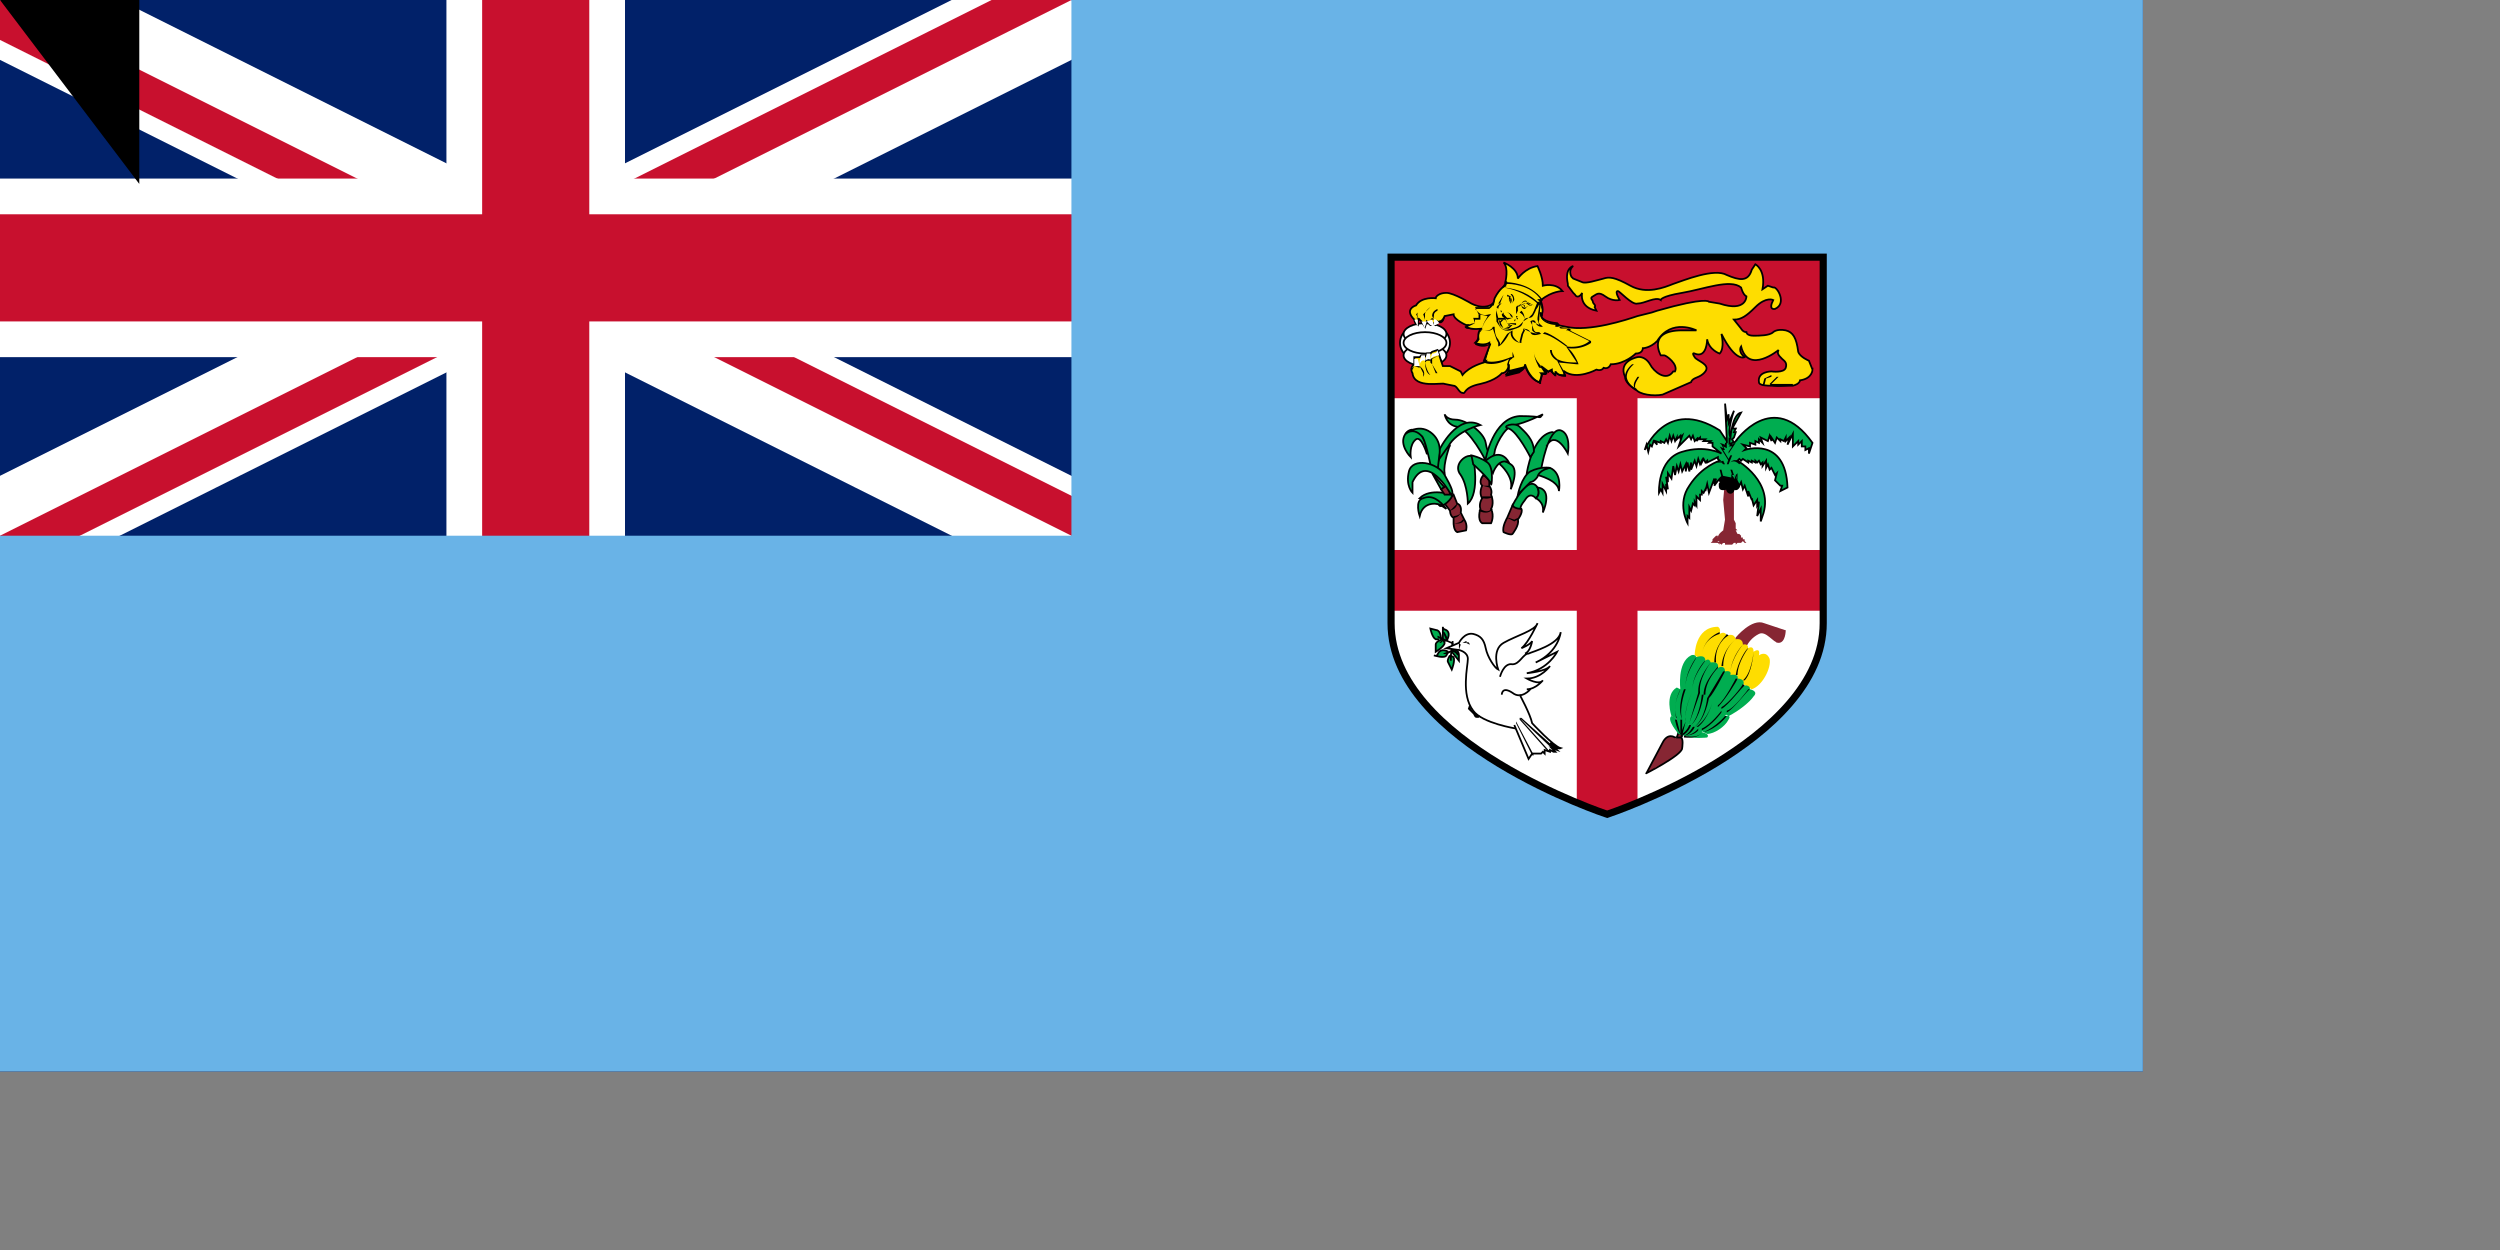 <svg xmlns="http://www.w3.org/2000/svg" width="1400" height="700"><rect width="100%" height="100%" fill="#808080" stroke="none"/><clipPath id="a"><path d="M0 0v150h700v150H600zm0 300v100h300V0h300z"/></clipPath><path fill="#012169" d="M0 0h1200v600H0z"/><path stroke="#fff" stroke-width="60" d="m0 0 600 300M0 300 600 0"/><path stroke="#c8102e" stroke-width="40" d="m0 0 600 300M0 300 600 0" clip-path="url(#a)"/><path stroke="#fff" stroke-width="100" d="M300 0v400M0 150h700"/><path stroke="#c8102e" stroke-width="60" d="M300 0v400M0 150h700"/><path fill="#69b3e7" d="M0 300h600V0h600v600H0z"/><g stroke-miterlimit="5"><path fill="#fff" d="M779 144v205c0 67 121 107 121 107s121-40 121-107V144z"/><path fill="#c8102e" d="M883 216v92H779v34h104v108l17 6 17-6V342h104v-34H917v-92z"/><path fill="#c8102e" d="M779 144h242v79H779z"/><g stroke-miterlimit="3"><g fill="#fff" stroke="#000"><ellipse cx="798" cy="192" rx="14" ry="11"/><ellipse cx="798" cy="187" rx="12" ry="6"/><ellipse cx="798" cy="199" rx="12" ry="6"/><ellipse cx="798" cy="192" rx="12" ry="6"/></g><path fill="#fedd00" stroke="#000" d="m1015 207-2-5s-5-2-6-5c-1-8-3-11-7-12-5-1-7 1-7 1-2 2-8 2-11 2-4 0-4-2-4-2-2 0-3-2-3-2l-4-5c4 0 7-2 12-7 6-6 10-4 10-4-3 6 1 5 1 5 7-3 1-13-1-12l-3-1-3 2c2-11-4-14-4-14l-2 3c-2 7-7 6-14 3-7-4-24 3-30 5-5 2-15 6-24 1s-12-5-15-4c-4 1-10 3-12 2l-5-2-1-1c-2-4 1-6 1-6s-5 1-3 10v1l3 4 1 1c1 2 3 1 4-1 0 0-2 8 8 10l-1-2c1-1-1-2-1-3s-2-2 0-3 3-3 7 0 8 2 8 2-3-5-1-5c1 0 8 8 11 7 4 0 10-4 13-2 0 0 0-2 12-4s27-8 33-3c0 0 1 4 3 5 0 0 0 9-15 4l-6-1s-1-3-29 5l-3 1-8 2c-6 2-27 9-40 6l-5-1h1l-1-1c-11-1-9-6-9-6v2c2-3 0-8 0-8l-1-1h1c6-5 12-5 12-5-4-5-11-3-11-3 0-5-3-11-3-11-7 1-11 7-11 7 0-6-8-9-8-9 3 3 1 11 1 11h1-1v2s-3 1-6 7l-1 4v-1s-4 4-12 0c0 0-10-6-14-6s-6 2-6 3c0 0-8-1-11 4 0 0-7 2-1 8 0 0 0 2 2 3 0 0 0-5 1-3l1 1 2 3 1-3 2 2 2-1 1 1 2-2c2 0 3-3 3-3l5-1c0 3 7 6 7 6h1l-1 1c3 2 9 1 9 1-3 1-2 6-2 6l-2 2c5 2 8 0 8 0v2l-3 8h1l-1 1s-8 2-12 7l-1-2-6-3h-4l-2-6-1-3-3 1-1 1h-2l-1 2v-1h-2l-1 1h-3v4c-3 2-1 5-1 5 1 9 17 5 18 6l5 1c2 0 3 4 5 4 2 1 0-3 10-5 9-2 12-6 12-6 3 0 4-4 4-5v2c0 3-2 4-2 4l8-2c3-1 3-4 3-4 3 9 8 10 8 10 2-4 1-5 1-5h3c0-2-2-3-3-4l4 3 2-1c0 2 2 3 2 3v-2c2 3 5 2 5 2v-2c7 5 18-1 18-1 3 1 4-1 4-1 3 1 4-2 4-2 8 0 14-6 14-6 4 0 4-3 4-3s4 0 8-4c8-13 22-6 22-6h-8c-20 0-12 14-12 14h2c1 0 8 5 6 9h-1c-4 6-11 0-13-4-3-5-7-4-7-4s-11 2-7 11c0 2 2 5 6 7 2 3 10 4 15 3l16-7c1-3 5-2 8-6s-5-6-6-8c-2-3 0-2 0-2 7 3 7-8 7-8 1 6 7 8 7 8 3-3 1-11 1-11 8 16 13 13 13 13-4-3-2-6-2-6 4 16 21 2 21 2-1 2 0 3 2 5 1 1 3 2 2 5s-8 2-8 2-8 0-7 6c0 2 5 2 7 2h12c4-1 4-3 4-3 7-1 7-6 7-6z"/><path d="m792 179 1-1 2 1s-2-2-1-4l2-2-2 2-1 1 1 2h-1l-1 1zm212 36h-12l4-4h-1l-4 4c1 3 11 1 13 1zm-88 3c-1-2 0-4 2-7h-1c-2 3-3 5-1 7z"/><path d="M910 211c0 3 2 5 6 8v-1c-3-2-5-5-5-7 0-4 4-7 4-7h-1s-4 3-4 7zm78 1-1 4h1l1-4 3-1v-1l-4 2zm-179-35-2 3h-1l-2-1h-1a3 3 0 0 1 0-2c0-1 0-2 2-3v-1c-2 1-3 2-3 4l1 2h1l2 2h1c2-1 2-3 2-4 5 1 9-5 9-5s-4 6-9 5z"/><path d="m797 176 1 3 1 1 2-1h2l-1-1-1 1-2 1-1-1v-3c0-2 3-4 3-4l-4 4zm-6 31 1-2 3 1v-1l2 4v2c2-3-2-6-2-6h-3l-2 2zm15-8-5 2v2l1 1 2 5h1l-3-5v-3l4-2 1 4h1l-2-4zm-8 2v2s0 6 3 7c-2-2-3-7-3-7l1-1h2v-1h-3zm-2 1-1 3 1-3h2-2zm66-33 2 6-1 1v-1h-1l1 3c1 2 4 4 9 4h-1v1h2l1 1h4l-1 1h1l12 6c-1 1-5 4-13 3l-1-1 1 1 6 9c-2 0-8 0-11-2v1l4 8-5-1v-1 2l-2-2v-1l-2 1-3-2-1-1-1 1h1l2 3h-2v1l-1 4c-1-1-5-2-8-9a6979 6979 0 0 1-8 2h-1v-3c0-2 1-3 2-3l-1-1s-9 4-14 2l2-7 1-2v-1l-1 1s-3 1-7-1l1-1v-1c0-1 0-4 2-5 0 0-5 0-8-2l4-2v-2h3v-3h-1v2h-3l-1-1 1 1 1 3c-3 0-5 2-5 2h-1l1 1 8 1-2 5-1 3c4 2 7 1 8 0v1l-3 9c4 2 11 0 14-2l-1 3a21 21 0 0 0 1 3c0 3-2 3-2 4l8-2 3-3c3 8 8 8 8 9h1v-1l1-4h2v-2l1 1 1-1 3 3v-2c2 2 5 2 5 2h1v-1l-4-7 10 1h1c-1-3-4-8-6-9 8 1 13-3 13-3v-1l-12-6h1l-1-1-6-1-1-2c-6 0-8-2-8-3h-1l1-1v-2l-1-6h-1z"/><path d="m837 168-3 4h-8l2 4 5 1c0 1-3 4-3 8 0 0 5 1 6-1l2 6 1 2v2c1 0 4-3 6-7l1-1v1c0 1 1 4 5 5h1v-1l1-4 1-2-1-1 4 2c1 3 5 1 6 1l-1-1h-2l-1-1-1-3v-2l2 1c1 2 3 2 3 2h1l-1-1s-2-1-1-3v-1l1-10-1 1v2l-1 7v1l1 3-2-1c0-2-2-2-3-1l1 2v3l1 1 2 1-4-1c-1-2-4-2-4-2v-1 2l-1 2-1 4v1c-3-2-4-4-4-5v-2l-3 2-4 6v-1l-1-2c-2-2-2-6-2-7h-1c-1 3-6 2-6 2 0-4 4-8 4-8l1-1h-1c-3 1-5 0-6-1l-2-2h8c3-2 3-5 3-5 3-7 6-8 6-8-1 0-3 1-6 8z"/><path d="m843 158-2 3h1c12 2 19 9 19 9l1 1 2-3c-7-10-20-10-21-10zm1 1c1 0 13 0 19 9l-1 2c-2-2-8-8-20-9l2-2z"/><path d="m842 165-3 5h1c-2 1-2 3-2 6v4c2 3 3 6 8 5 6-2 6-2 7-5l3-2c1 0 2 0 3-2l1-2c0-1 2-2 2-5h-1l-2 5-1 2-2 2c-1 0-2 0-3 2-2 2-2 3-7 4-5 2-6-1-7-4v-1c-2-4-1-8 1-9h1-1l2-5 4-3-4 3z"/><path d="M839 179h4l1 2 5 1v-1h-5l-1-3h-4l-1-4c0 1-1 3 1 5z"/><path d="m842 175-1 1c0 2 2 2 3 3l3-1v-1c-2-3-5-2-5-2zm2 3-2-2v-1s3-1 4 2l1 1h-3zm-2-3zm2 6v3-1l2-1-2-1zm0 0 1 1-1 1v-2zm-4-2v2l2-2h-2zm0 0h1l-1 1v-1z"/><path d="m839 178 1 4 2 2h3l1-1 1-1h-1l-1 1-3 1-1-2-2-4zm1-8-2 2 1 1s0-2 2-3h2-3zm11 5s4 2 2 5c2-3-1-6-1-6l-1 1zm-9 0s0 2 2 3l-2-1v-2zm8 2-1 1v-1h1zm0 1v1l-1-1h1c1 0 0 0 0 0zm-1 1-1 1v-1h1zm-7-7h-1 1zm-1 2v1l-1-1h1zm5-9s3 2 0 6l2-3c0-3-2-4-2-3zm13 6-4-2c0-1-2-1-3 1s-3 2-3 2l3-2c2-2 3-1 4 0l3 1z"/><path d="M859 171h-2c-1-1-2-2-3-1l-4 2s4-3 5-2c0 0 2 2 3 1h1z"/><path d="M856 172c-1-1-2 1-3 1l-2-2 2 2c2-1 2-2 3-1z"/><path d="M854 173c-2 0-2-2-2-2s1 2 3 1l-1 1z"/><path d="M854 171v1l-1-1h1zm-8-3v1l-1-1 1-1v1z"/><path d="M844 166s4 0 2 4v-4l-2-1v1z"/><path d="m844 168 2 2-2-2 1-2-1 2z"/><path d="m845 168 1 2v-1l-1-1 1-1-1-1v2zm5 3v3l-1 2v-4l1-1zm14 16c4 0 13 7 13 7h1c-1-1-9-7-13-8l-1 1zm4 9c0 4 4 6 4 6v-1s-3-2-3-5h-1zm-9 1c0 4 3 9 3 9l1-1s-4-4-4-8zm-12 0v3h-1v1l2-1-1-3z"/><path fill="#fff" d="m792 179 2 4v-4h-2zm4 1 2 4v-1l1-3h-3zm3 0 2 2h2l-1-3-3 1zm7 1-2 1h-1v-3s1-1 3 2zm-14 24v-4h2l1 4h-3zm9-4 1-3s3 0 3-2l1 3s-3 0-5 2zm-3 1 1-4h2v4s0-2-3 0zm-3 0 1-3h2v3s-2-1-3 2v-2z"/></g><g fill="#00ad50" stroke="#000"><path d="M840 260s8 7 6 14c0 0 5-11 0-14-6-4-6-1-6 0z"/><path fill="#862633" d="M830 267s-2 3 0 5c0 0-2 4 0 7 0 0-2 3-1 6 0 0-2 6 1 8h5s2-4 0-8c0 0 2-3 0-8 0 0 1-2-1-5v-3s-3-4-4-2z"/><path d="M832 258s-9-18-16-19c-6-1-7-7-7-7s1 3 6 3c6 0 16 7 17 13s2 5 2 5l-2 5z"/><path d="M832 257s4-23 19-24c15 0 10 2 13-1 0 0-10 5-16 6s-11 13-11 15-3 7-5 5c-2-1 0-1 0-1z"/><path d="M836 265s3-9 9-6c0 0-4-9-13-1l4 7zm-11-9s4 20-3 26c0 0 0-10-4-16-5-6 4-13 7-10z"/><path d="M825 260s9 8 10 11c0 3 2-9-2-12s-9-4-9-4l1 5z"/><path fill="#862633" d="m809 282 3 4s0 3 2 4v3s0 4 2 5l5-1s1-3-1-6l-2-4s1-4-2-5l-2-5-5 5z"/><path d="M813 277s-12-4-18 2c0 0 10 2 11 4s8-4 7-6z"/><path d="m810 285-3-2c-1-1-10-3-12 6 0 0-3-9 2-10 5-2 9 1 13 6m-8-20 5 9 2-1-7-8zm-3-11s-3-10-6-8c-4 3-3 10-3 10s-7-7-3-13 12 0 12 11z"/><path fill="#862633" d="m807 274 2 3h3c0-1-1-6-2-5l-3 2z"/><path d="M805 262s0-8 5-11c0 0 2 0 2-2 0 0-4 11-3 16v1"/><path d="M806 252s10-21 23-14c0 0-13 3-18 12l-5 7v-5z"/><path d="M801 260s-3-15-5-16c-2-2-5-4-9-1 0 0 7-6 14-1s5 13 5 13l-1 9-4-4"/><path d="M812 276s-13-23-21-6v6s-4-4-2-12 16-5 20 2 5 10 4 11l-1-1zm35 7s9-18 14-10c0 0 2 4-1 6 0 0-3-4-6 1-4 5-2 5-2 5s-4 1-5-2z"/><path d="M860 279s5 2 4 8c0 0 6-13-3-14 0 0 2 4-1 6zm1-13s12 3 12 9c0 0 2-10-5-13 0 0-8 1-7 4zm5-16c5-10 12 4 12 4s2-11-4-13c-7-2-11 22-11 22l-8 2s3-21 14-23h1"/><path d="M857 256s-7-14-12-16c-5-1 3-4 6-1s8 7 8 14l-2 3zm-7 21s2-10 7-13c6-3 11-2 11-2s-6 1-7 5c-2 3-4 3-4 3l-7 7z"/><path fill="#862633" d="m847 283-3 7s-3 5-2 8c0 0 4 2 5 1 0 0 4-5 3-8 0 0 3-4 2-6 0 0-4 0-5-2z"/><path fill="#000" stroke="none" d="m830 272 4 1v-1h-4zm0 6v1s4 1 6-1h-6zm-1 7-1 1s5 3 8-1h-1c-2 3-6 0-6 0zm-17 1s4-1 4-4l-4 4zm2 3v1s3 0 4-3c-1 2-4 2-4 2zm0 4c1 0 5 1 6-2h-1c-1 2-4 2-5 2zm30-3 4 2 2-1v-1l-2 1-3-1h-1z"/></g><g fill="#862633" stroke-width="0"><path d="m961 304-1 1 1-1zm14-3v-1l-1-1h-1l-1-2h1l-1-1v-3l-1-2v-17 4-7l-5-2-1 11 1 11-1 6s-3 2-3 4l-2 2h3l-2 1h1l1 1v-1l1 1v-1h2l2-1 1-1 1 1h1l1-1 1-1v1h2v-1z"/><path d="M965 304h1s0 1 0 0v1h4l1-1h1v1l1-1h2l1-1 1 1h1l-1-1v-1h-1v-1h-1l-1-1-1 1v-1l-1-1v1h-1l-1 1h-2s0 1 0 0h-2v1l-1 1h-1v-2 1l-1 2 1 1 1-1m-3-4h-1l-1 1-1 1v1l-1 1h4v-1l1-1-1-1"/></g><g stroke="#000"><path d="M974 271c0 2-1 3-2 3s-2-1-2-3l2-2 2 2zm-7-3c0 2 0 3-2 3-1 0-2-1-2-3s1-2 2-2c2 0 2 1 2 2z"/><path d="M971 269c0 2-1 3-2 3l-2-3c0-2 1-2 2-2l2 2zm-3 2c0 2-1 3-3 3s-2-1-2-3l2-2 3 2z"/><path d="M971 273c0 2-1 3-2 3s-2-1-2-3 1-2 2-2l2 2z"/></g><path fill="#00ad50" stroke="#000" d="M972 247s21-30 43 1l-2 6v-3l-2 1v-2h-2v-3l-2 2v-2l-3 3v-7l-3 6 1-4-2 2v-2l-1 2-2-1v1l-2-2-1 3-2-3v2l-1-3-1 3-4-2 1 3-2-2v2l-2-1v2l-3-1v2l-4-1 2 2-1 1s23-8 24 21l-4 2 1-3h-1l-3-3 1-4-1 1-1-2-1-2-1 1-1-3-1 2v-4l-2 3v-2l-1 1-1-2-1 1-1-1v1l-2-1v1l-2-1v1l-3-2-1 1-1-1-1 1s21 12 14 31l-1 3v-7l-2 4 1-8-1 2v-3l-2 3-1-4v1l-2-5v3l-2-6-1 2-1-4-1 2-2-4v2l-2-3v1l-5-1c-1-1-5 5-5 5l1-4-1 3v-3l-3 8-1-5-1 4v-1l-1 2-1-1v2h-1v3l-2-2v5l-1-2v2l-1-1-1 4-1-2v6l-1-1v4s-6-11 1-21c7-11 17-14 17-14l-1-1v-1l-6 3v-1l-1 1-1-2-1 2v-1l-1 2-1-3-1 4-1-3-2 5v-4l-1 5-1-5-1 5v-4l-2 4-1-4-1 4-1-3-1 5-1-5-1 7-2-3v5l-1-3 1 7-1-3v4l-2-4v5l-1-2-1 2s-1-19 13-23c13-4 22 1 22 1l-5-4v-2h-2l1-1h-4l1-1h-3v-1l-2 2 1-2-2 2-1-3-1 2-1-2-6 6 2-6-1 1v-1l-2 2v-1l-1 2-1-3-1 3-1-3-1 4-1-2-1 2-2-1v1l-3-1 1 2-2-2-1 3-1-1-1 4-1-4-1 3s12-30 42-11l4 6c0 2 0 0 0 0l-1-21 1 9 1-3v5l3-7s-4 11-2 15c0 0 1-13 6-14l-5 9h2l-1 2h1l-1 3-1 1 1 2 1-1z"/><path d="M969 259s2-2 5 1l1-1c-4-3-6 0-6 0zm-1-10h1l-1 1h2l-2 3v1l4-6-2 1 1-2-2 1v-3h-1v4z"/><path d="m964 249 1 2-2-1 5 8v-1l-1 3h1l2-5h-1l-1 2-3-5h1l-1-2 2 1v-3h-1v1l-3-1 1 1zm-3 10h3l1 1h1l-1-2-4 1zm3 8-1-4h1l1 4zm6-1-1-3h1l1 3zm3 3-1-3 1-1v3z"/><path fill="#00ad50" stroke="#000" d="M811 365s-3-2-5 0c-1 1-1 3-3 2 0 0 6 2 7 0l1-2m1 2s-2 3-1 4l2 4s2-5 1-7l-2-1m-4-9s-4 1-4 3v4s5-3 5-5l-1-2m2 1s2-3 1-5-3-1-3-3v7l2 1m-3-1s0-4-2-5l-4-1s1 5 3 6h2m7 6s4-1 4 3v3l-4-5v-1z"/><path d="M812 367v3h1v-3l1-8h-1l-1 8z"/><path d="M808 366c2 1 5-1 5-1v-1l-5 2zm6-5-9-4v-1l9 4z"/><path d="M807 360h-1l2-2h1zm3-1-2-5h1l2 4zm3 5v1c2 0 3 2 3 2h1c0-1-1-3-4-3z"/><path fill="#FFF" stroke="#000" d="M854 366c3-1 4-7 4-7-1 2-6 4-6 4 4-3 9-14 9-14-1 4-12 7-19 11s-3 15-3 15c-2-1-6-7-7-12s-3-7-7-8c-5-1-8 5-8 5l-7 3 7 1s5 1 5 5-4 20 3 29c5 7 24 10 24 10"/><path fill="#FFF" stroke="#000" d="M840 379s2-8 7-7c4 0 6-6 9-6 2-1 17-5 18-12 0 0-1 11-14 17l12-6s-5 10-17 12c0 0 11-1 13-4 0 0-5 7-13 7 0 0 7 4 9 1 0 0-4 5-9 5h2s-5 6-10 2c-6-4-6 1-6 1"/><path fill="#FFF" stroke="#000" d="M851 389s6 11 7 16c0 0 12 13 16 14 0 0-2 1-6-3l4 4-3-1 2 2h-1l-2-1v1l-3-1v2l-1-1-1 1h-5l-2 3-8-19"/><path d="m858 423-9-18v-1l10 19zm9-2-16-18v-1l17 19zm3-1-19-18h1l19 17zm-47-59-2-2-2 1h2c1-1 2 0 2 1zm-6-1v4l1-3-1-1zm6 1h-3a254 254 0 0 0 3 0z"/><path d="m823 361-2-1s1-1 2 1zm0 0-3-1 3 1zm0 33-1 3 3 3c1 2 1 2 3 2l1-1s-5-2-6-6v-1z"/><g fill="#862633" stroke="#000" stroke-width="0"><path stroke="none" d="M972 357s9-11 16-8l12 4s0 7-4 7c-3 0-7-7-11-5s-6 5-7 7c0 1-9 1-6-5z"/><path stroke-width="1" d="m940 410-1 3c1 1 3 0 3-1l-2-2z"/><path stroke-width="1" d="M938 413s-4-3-7 3l-9 17c-2 1 20-10 20-14 0 0 1-6-1-6h-3z"/><path stroke="none" d="M939 413s-5 1-6 8c0 6-7 9-7 10m74-78s-6 2-5 7"/></g><path fill="#fedd00" d="M949 367s0-16 13-16c2 1 1 4 1 4s3-2 4 1c0 0 4-2 5 2 0 0 4-1 4 3 0 0 3-1 3 2 0 0 3-2 3 2 0 0 4-3 3 2 0 0 4-3 6 2 1 5-4 15-10 17"/><path d="M985 368s2 12-5 17c7-5 5-17 5-17zm-9 13h1c4-4 5-15 5-16 0 0-1 12-6 16zm-4-3h1c0-7 6-15 6-15-1 0-6 8-7 15zm-3-2c1-8 7-15 7-15s-6 6-7 15zm-5-3h1c0-10 7-15 7-15s-7 5-8 15zm-4-2h1c-1-10 6-15 7-15l-1-1c0 1-7 6-7 16zm-7-4c1-10 10-12 10-12v-1s-9 3-10 13z"/><path fill="#00ad50" d="M941 386s-2-15 6-19c0 0 2-1 3 1 0 0 5-2 5 2 0 0 2-2 3 1 0 0 5-1 4 3 0 0 4-2 4 2 0 0 4-1 3 2 0 0 5-1 4 2 0 0 5 0 3 4 0 0 4-1 4 2 0 0 5 1 2 4-2 3-8 8-14 11"/><path fill="#00ad50" d="M936 401s-4-12 3-16l2 1s1-2 3 0c0 0 3-2 4 1 0 0 2-2 3 1 0 0 3-1 3 1 0 0 3-1 3 2 0 0 2-1 2 2 0 0 4 1 3 3 0 0 4 1 3 2 0 0 4 0 1 3 0 0 4-1 2 2-2 4-8 8-12 8"/><path fill="#00ad50" d="M940 411s-7-8-4-10c0 0 2 0 3 2 0 0 1-3 2 0 0 0 3-1 3 1l2 2 3 1 2 1s3 0 2 2c0 0 5 1 3 3 0 0-8 1-13-1l-3-1z"/><path d="M967 398v1c4-2 12-13 13-13h-1s-8 11-12 12zm-3-2v1c4-2 12-13 13-13l-1-1c0 1-8 11-12 13zm-2-1v1c4-4 11-15 11-16h-1s-6 12-10 15zm-2-2c1-6 9-15 9-15s-8 9-9 15zm-16-7c-1-8 6-17 6-18 0 0-7 9-6 18zm4 1v-1c-1-6 7-16 7-16-1 0-8 10-7 16zm6 2h1c0-8 7-15 7-15v-1c0 1-8 8-8 16zm-15 14v-1c-3-7 2-15 2-16 0 0-5 9-2 17zm3 0c-2-7 2-17 2-17h-1s-4 10-1 17zm12 7c8-2 13-9 13-9h-1s-5 6-12 9zm-1-2v1c6-3 11-10 11-10v-1s-6 8-11 10zm-2 0c5-3 11-12 11-12s-6 9-11 12zm-7-4v-1c-1-7 4-16 4-16s-5 9-4 17zm3 2c5-4 7-16 7-17h-1s-1 12-6 17zm3 1h1c6-5 8-14 8-14s-2 9-9 14zm1-20v1l-5 17 6-17c-1-8 6-17 6-17s-7 8-7 16z"/><path d="M956 391s-1 11-7 16c6-4 8-16 8-16 3-3 9-15 9-15h-1l-9 15zm-18 12s1 6 3 8l-2-8h-1zm3 0v8h1v-8h-1z"/><path d="m941 411 1 1 2-8-3 7z"/><path d="M942 411v1c4-2 5-6 5-6h-1s-1 3-4 5zm1 1c3 0 6-4 6-5h-1s-2 4-5 5z"/><path d="M943 412c6 0 8-3 8-3v-1s-3 4-8 4z"/><path d="M943 412v1c1 0 8 1 10-3-2 4-10 2-10 2z"/><path fill="none" stroke="#000" stroke-width="4" d="M779 144v205c0 67 121 107 121 107s121-40 121-107V144z"/></g><path id="path-b7264" d="m m0 78 m0 103 m0 65 m0 65 m0 65 m0 65 m0 65 m0 65 m0 65 m0 65 m0 65 m0 65 m0 65 m0 65 m0 65 m0 65 m0 65 m0 65 m0 65 m0 65 m0 78 m0 118 m0 67 m0 110 m0 67 m0 48 m0 55 m0 65 m0 108 m0 90 m0 117 m0 110 m0 89 m0 85 m0 47 m0 83 m0 79 m0 79 m0 66 m0 121 m0 70 m0 112 m0 81 m0 114 m0 90 m0 115 m0 99 m0 98 m0 115 m0 85 m0 121 m0 112 m0 103 m0 72 m0 117 m0 79 m0 122 m0 108 m0 54 m0 56 m0 105 m0 47 m0 69 m0 103 m0 57 m0 97 m0 107 m0 54 m0 90 m0 121 m0 113 m0 98 m0 71 m0 51 m0 88 m0 86 m0 109 m0 82 m0 85 m0 112 m0 71 m0 108 m0 52 m0 57 m0 69 m0 103 m0 61 m0 61"/>
</svg>